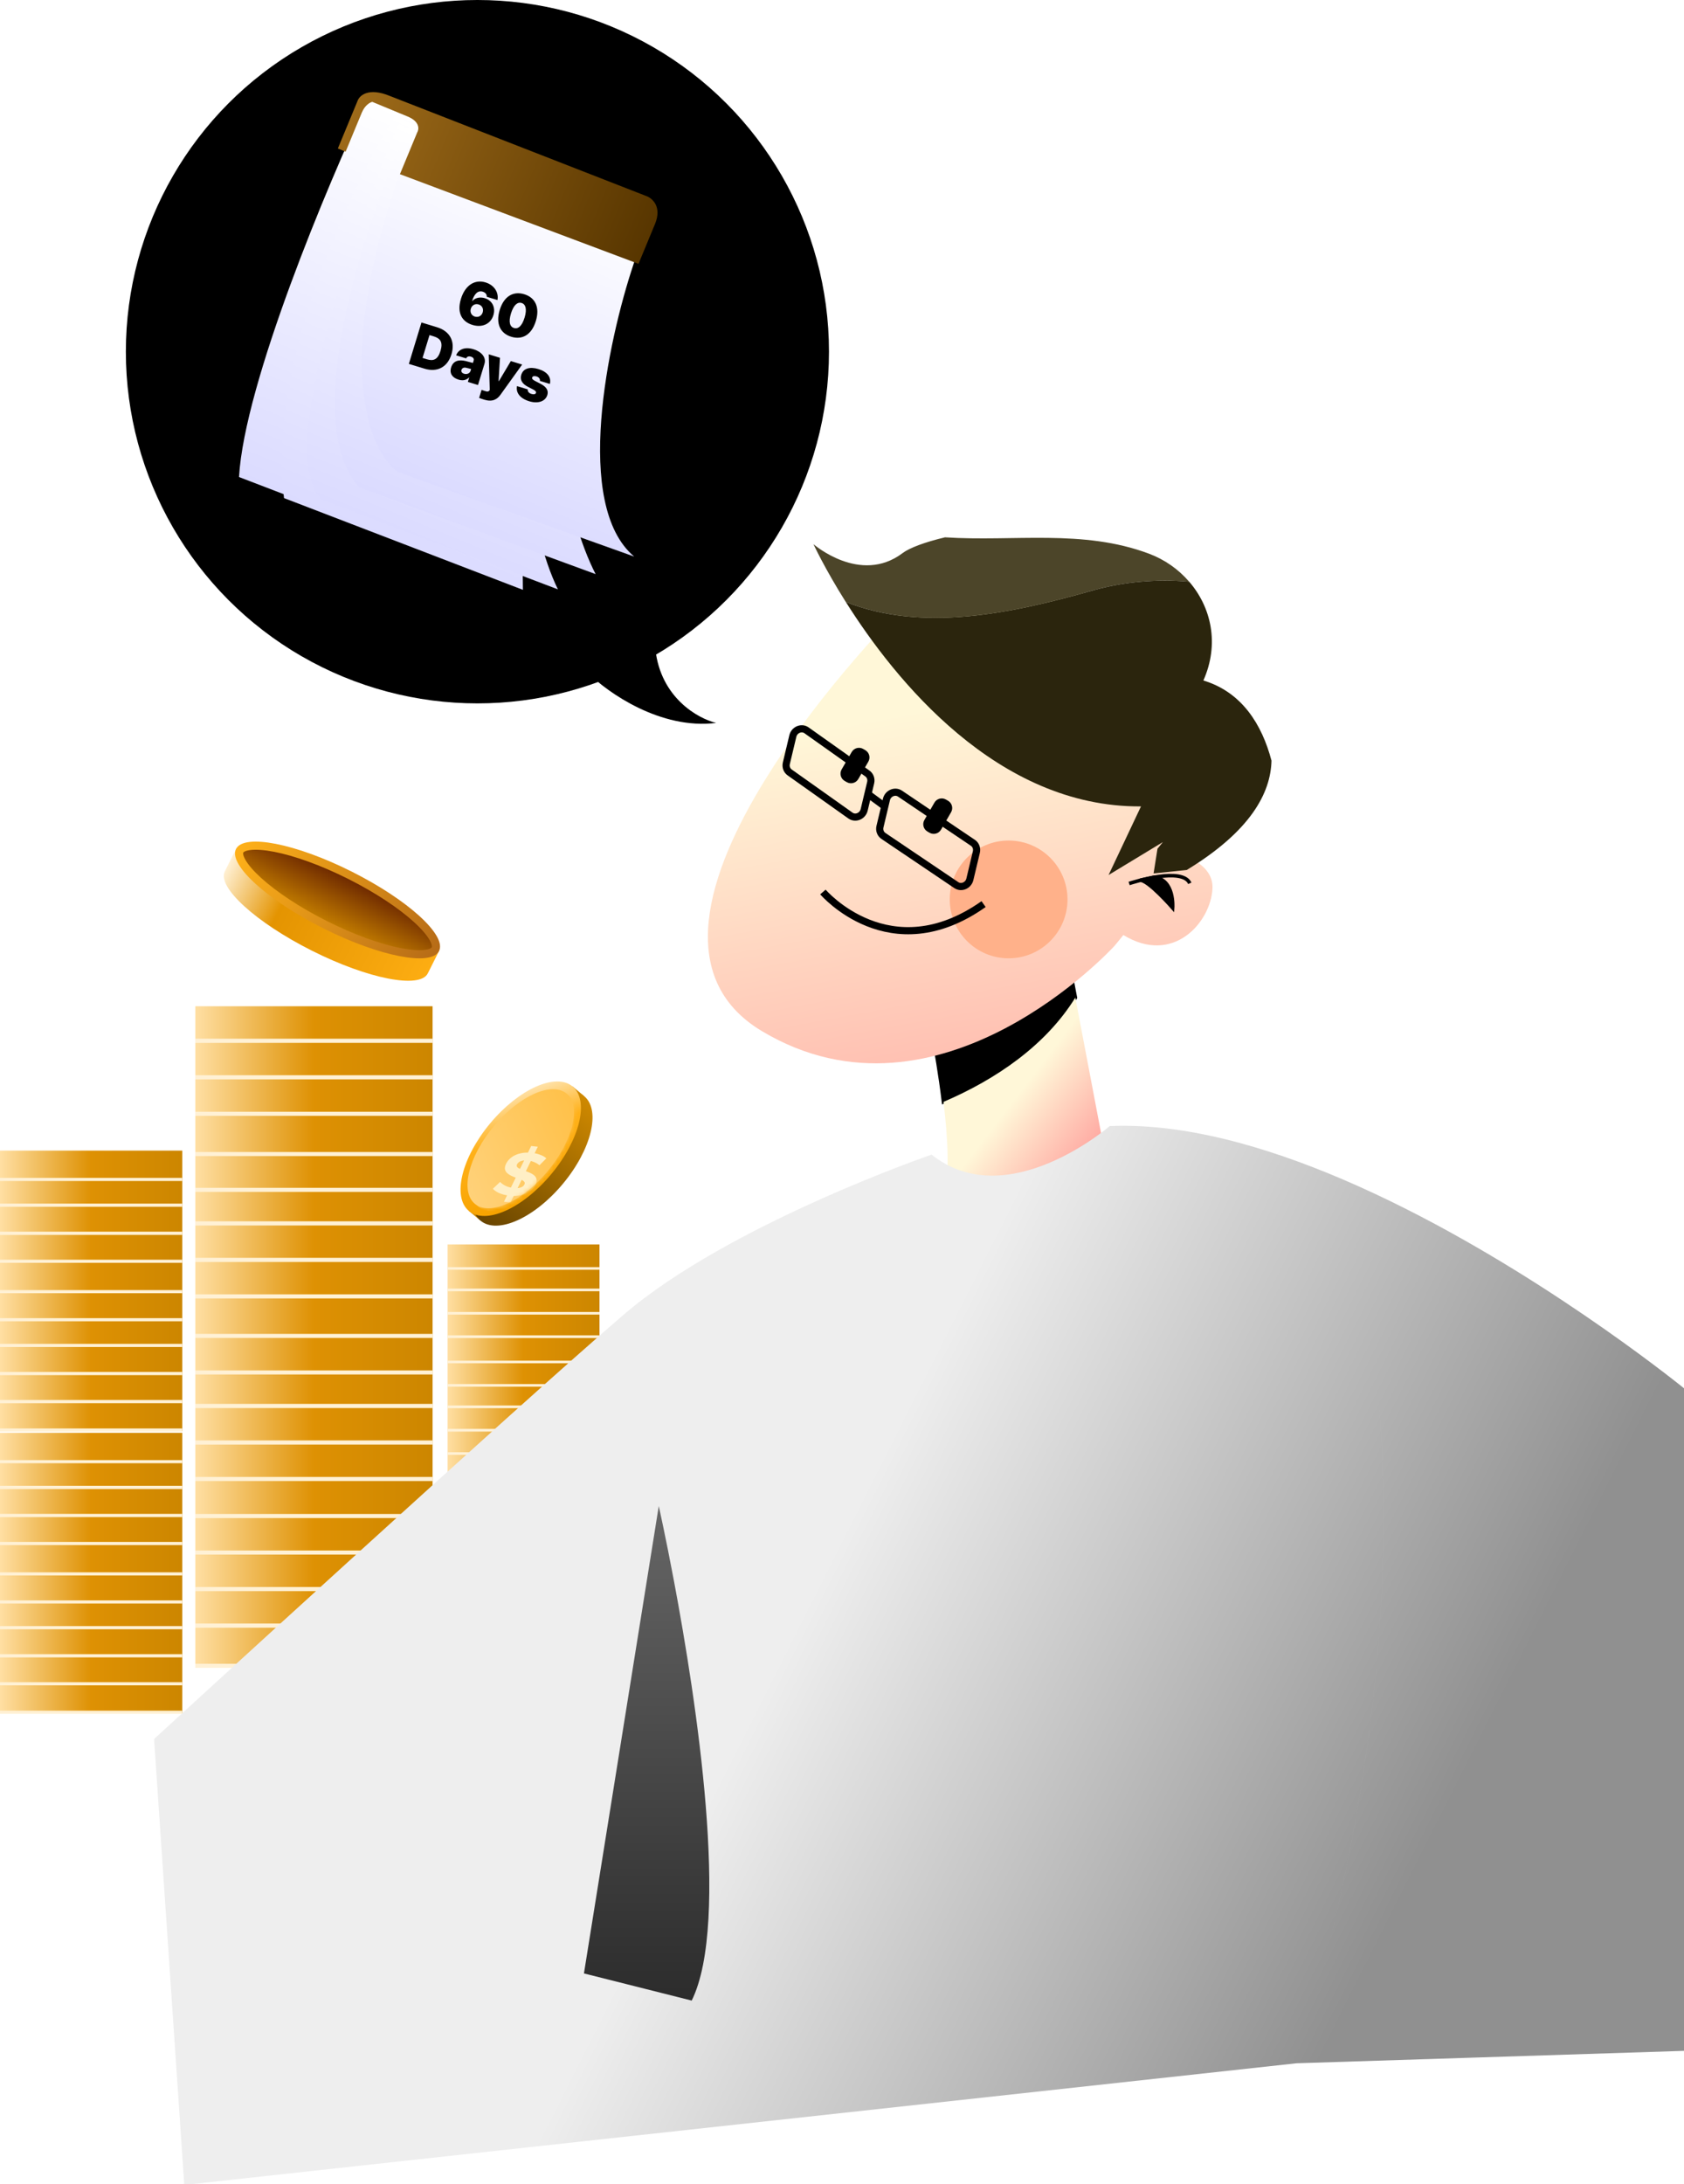 <svg width="388" height="503" viewBox="0 0 388 503" fill="none" xmlns="http://www.w3.org/2000/svg">
<g clip-path="url(#clip0_7341_8245)">
<path d="M217.393 253.776C215.925 241.619 213.261 229.761 213.261 229.761L244.25 211.289L247.763 229.761C240.925 240.812 229.441 248.616 217.393 253.776Z" fill="black" stroke="black" stroke-width="0.825" stroke-miterlimit="10"/>
<path d="M217.389 253.775C229.437 248.614 240.921 240.811 247.759 229.76L255.688 271.489C255.688 271.489 213.953 287.485 217.431 275.662C218.857 270.814 218.412 262.225 217.389 253.775Z" fill="url(#paint0_linear_7341_8245)"/>
<path d="M264.729 127.516C249.467 121.792 233.622 124.79 217.728 123.747C235.187 119.588 268.582 118.336 279.037 134.645C277.361 134.346 275.67 134.123 273.987 133.97C271.532 131.126 268.353 128.872 264.729 127.509V127.516Z" fill="white"/>
<path fill-rule="evenodd" clip-rule="evenodd" d="M175.6 237.513C134.623 213.074 207.542 140.27 207.542 140.27H207.549C207.549 140.27 220.535 121.471 262.723 142.037C287.769 154.25 280.965 178.701 271.301 196.554C275.063 197.701 279.61 200.055 279.355 204.712C278.932 212.397 270.335 222.383 258.828 215.35C257.53 216.986 256.734 217.9 256.734 217.9C256.734 217.9 216.577 261.952 175.6 237.513Z" fill="url(#paint1_linear_7341_8245)"/>
<path d="M207.92 127.411C209.575 126.166 213.095 124.859 217.735 123.753C233.629 124.789 249.474 121.799 264.736 127.522C268.367 128.886 271.546 131.132 273.994 133.983C266.426 133.295 258.858 134.06 252.215 135.868C232.815 141.411 212.532 145.619 194.877 138.65C189.987 130.896 187.428 125.332 187.428 125.332C187.428 125.332 198.181 134.714 207.92 127.418V127.411Z" fill="#4C4529"/>
<path d="M260.156 203.482C260.156 203.482 263.53 202.362 266.987 201.882C270.096 201.451 273.282 201.542 274.138 203.44" stroke="black" stroke-width="0.825" stroke-miterlimit="10"/>
<path d="M277.258 156.727C281.008 148.291 279.067 139.854 273.996 133.978C275.679 134.131 277.37 134.353 279.046 134.652C282.141 139.479 283.227 145.836 281.3 154.112C281.3 154.112 293.236 162.889 292.944 175.185C290.76 166.867 286.134 159.391 277.251 156.727H277.258Z" fill="white"/>
<path d="M194.884 138.647C212.532 145.615 232.815 141.408 252.222 135.865C258.865 134.049 266.433 133.291 274.001 133.98C279.072 139.864 281.013 148.293 277.263 156.729C286.139 159.393 290.765 166.869 292.956 175.187C292.782 182.671 288.087 191.455 273.424 200.371L265.793 201.157L266.69 195.468L267.929 193.944L255.422 201.525L262.886 185.724C229.754 185.967 206.146 156.507 194.884 138.647Z" fill="#2B250D"/>
<path d="M265.854 202.059C270.681 202.476 270.181 209.09 270.181 209.09C270.181 209.09 264.449 202.532 262.675 202.754L265.847 202.059H265.854Z" fill="black" stroke="black" stroke-width="0.825" stroke-miterlimit="10"/>
<path d="M217.947 184.143L218.423 184.417C219.351 184.953 219.669 186.14 219.133 187.068L216.817 191.079C216.281 192.008 215.094 192.326 214.166 191.79L213.69 191.515C212.762 190.979 212.444 189.792 212.98 188.864L215.296 184.853C215.832 183.925 217.019 183.607 217.947 184.143Z" fill="black"/>
<path d="M198.882 172.491L199.358 172.766C200.287 173.302 200.605 174.489 200.069 175.417L197.752 179.428C197.216 180.356 196.03 180.674 195.101 180.138L194.625 179.864C193.697 179.328 193.379 178.141 193.915 177.213L196.231 173.202C196.767 172.274 197.954 171.956 198.882 172.491Z" fill="black"/>
<path d="M232.392 220.711C224.901 220.711 218.828 214.639 218.828 207.149C218.828 199.659 224.901 193.587 232.392 193.587C239.883 193.587 245.956 199.659 245.956 207.149C245.956 214.639 239.883 220.711 232.392 220.711Z" fill="#FFB18A"/>
<path d="M189.602 205.438C189.602 205.438 205.023 223.485 226.621 208.226" stroke="black" stroke-width="1.651" stroke-miterlimit="10"/>
<rect x="45" y="341.09" width="54.668" height="8.411" fill="url(#paint2_linear_7341_8245)"/>
<rect x="45" y="299.037" width="54.668" height="8.411" fill="url(#paint3_linear_7341_8245)"/>
<rect x="45" y="332.68" width="54.668" height="8.411" fill="url(#paint4_linear_7341_8245)"/>
<rect x="45" y="290.627" width="54.668" height="8.411" fill="url(#paint5_linear_7341_8245)"/>
<rect x="45" y="324.269" width="54.668" height="8.411" fill="url(#paint6_linear_7341_8245)"/>
<rect x="45" y="282.216" width="54.668" height="8.411" fill="url(#paint7_linear_7341_8245)"/>
<rect x="45" y="315.858" width="54.668" height="8.411" fill="url(#paint8_linear_7341_8245)"/>
<rect x="45" y="273.807" width="54.668" height="8.411" fill="url(#paint9_linear_7341_8245)"/>
<rect x="45" y="307.447" width="54.668" height="8.411" fill="url(#paint10_linear_7341_8245)"/>
<rect x="45" y="265.396" width="54.668" height="8.411" fill="url(#paint11_linear_7341_8245)"/>
<line x1="45" y1="340.622" x2="99.668" y2="340.622" stroke="#FFF1D5" stroke-width="0.935"/>
<line x1="45" y1="349.157" x2="99.668" y2="349.157" stroke="#FFF1D5" stroke-width="0.935"/>
<line x1="45" y1="298.569" x2="99.668" y2="298.569" stroke="#FFF1D5" stroke-width="0.935"/>
<line x1="45" y1="332.212" x2="99.668" y2="332.212" stroke="#FFF1D5" stroke-width="0.935"/>
<line x1="45" y1="290.159" x2="99.668" y2="290.159" stroke="#FFF1D5" stroke-width="0.935"/>
<line x1="45" y1="323.801" x2="99.668" y2="323.801" stroke="#FFF1D5" stroke-width="0.935"/>
<line x1="45" y1="281.748" x2="99.668" y2="281.748" stroke="#FFF1D5" stroke-width="0.935"/>
<line x1="45" y1="316.092" x2="99.668" y2="316.092" stroke="#FFF1D5" stroke-width="0.935"/>
<line x1="45" y1="274.039" x2="99.668" y2="274.039" stroke="#FFF1D5" stroke-width="0.935"/>
<line x1="45" y1="307.681" x2="99.668" y2="307.681" stroke="#FFF1D5" stroke-width="0.935"/>
<rect y="388.153" width="42" height="6.462" fill="url(#paint12_linear_7341_8245)"/>
<rect y="355.846" width="42" height="6.462" fill="url(#paint13_linear_7341_8245)"/>
<rect y="381.692" width="42" height="6.462" fill="url(#paint14_linear_7341_8245)"/>
<rect y="349.385" width="42" height="6.462" fill="url(#paint15_linear_7341_8245)"/>
<rect y="375.23" width="42" height="6.462" fill="url(#paint16_linear_7341_8245)"/>
<rect y="342.923" width="42" height="6.462" fill="url(#paint17_linear_7341_8245)"/>
<rect y="368.77" width="42" height="6.462" fill="url(#paint18_linear_7341_8245)"/>
<rect y="336.462" width="42" height="6.462" fill="url(#paint19_linear_7341_8245)"/>
<rect y="362.308" width="42" height="6.462" fill="url(#paint20_linear_7341_8245)"/>
<rect y="330" width="42" height="6.462" fill="url(#paint21_linear_7341_8245)"/>
<line x1="3.14068e-08" y1="387.794" x2="42" y2="387.794" stroke="#FFF1D5" stroke-width="0.719"/>
<line x1="3.14068e-08" y1="394.352" x2="42" y2="394.352" stroke="#FFF1D5" stroke-width="0.719"/>
<line x1="3.14068e-08" y1="355.486" x2="42" y2="355.486" stroke="#FFF1D5" stroke-width="0.719"/>
<line x1="3.14068e-08" y1="381.333" x2="42" y2="381.333" stroke="#FFF1D5" stroke-width="0.719"/>
<line x1="3.14068e-08" y1="349.026" x2="42" y2="349.026" stroke="#FFF1D5" stroke-width="0.719"/>
<line x1="3.14068e-08" y1="374.871" x2="42" y2="374.871" stroke="#FFF1D5" stroke-width="0.719"/>
<line x1="3.14068e-08" y1="342.564" x2="42" y2="342.564" stroke="#FFF1D5" stroke-width="0.719"/>
<line x1="3.14068e-08" y1="368.948" x2="42" y2="368.948" stroke="#FFF1D5" stroke-width="0.719"/>
<line x1="3.14068e-08" y1="336.641" x2="42" y2="336.641" stroke="#FFF1D5" stroke-width="0.719"/>
<line x1="3.14068e-08" y1="362.486" x2="42" y2="362.486" stroke="#FFF1D5" stroke-width="0.719"/>
<rect y="323.153" width="42" height="6.462" fill="url(#paint22_linear_7341_8245)"/>
<rect y="290.846" width="42" height="6.462" fill="url(#paint23_linear_7341_8245)"/>
<rect y="316.692" width="42" height="6.462" fill="url(#paint24_linear_7341_8245)"/>
<rect y="284.385" width="42" height="6.462" fill="url(#paint25_linear_7341_8245)"/>
<rect y="310.23" width="42" height="6.462" fill="url(#paint26_linear_7341_8245)"/>
<rect y="277.923" width="42" height="6.462" fill="url(#paint27_linear_7341_8245)"/>
<rect y="303.77" width="42" height="6.462" fill="url(#paint28_linear_7341_8245)"/>
<rect y="271.462" width="42" height="6.462" fill="url(#paint29_linear_7341_8245)"/>
<rect y="297.308" width="42" height="6.462" fill="url(#paint30_linear_7341_8245)"/>
<rect y="265" width="42" height="6.462" fill="url(#paint31_linear_7341_8245)"/>
<line x1="3.14068e-08" y1="322.794" x2="42" y2="322.794" stroke="#FFF1D5" stroke-width="0.719"/>
<line x1="3.14068e-08" y1="329.352" x2="42" y2="329.352" stroke="#FFF1D5" stroke-width="0.719"/>
<line x1="3.14068e-08" y1="290.486" x2="42" y2="290.486" stroke="#FFF1D5" stroke-width="0.719"/>
<line x1="3.14068e-08" y1="316.333" x2="42" y2="316.333" stroke="#FFF1D5" stroke-width="0.719"/>
<line x1="3.14068e-08" y1="284.026" x2="42" y2="284.026" stroke="#FFF1D5" stroke-width="0.719"/>
<line x1="3.14068e-08" y1="309.871" x2="42" y2="309.871" stroke="#FFF1D5" stroke-width="0.719"/>
<line x1="3.14068e-08" y1="277.564" x2="42" y2="277.564" stroke="#FFF1D5" stroke-width="0.719"/>
<line x1="3.14068e-08" y1="303.948" x2="42" y2="303.948" stroke="#FFF1D5" stroke-width="0.719"/>
<line x1="3.14068e-08" y1="271.641" x2="42" y2="271.641" stroke="#FFF1D5" stroke-width="0.719"/>
<line x1="3.14068e-08" y1="297.486" x2="42" y2="297.486" stroke="#FFF1D5" stroke-width="0.719"/>
<rect x="103.122" y="335.068" width="35" height="5.385" fill="url(#paint32_linear_7341_8245)"/>
<rect x="103.122" y="308.146" width="35" height="5.385" fill="url(#paint33_linear_7341_8245)"/>
<rect x="103.122" y="329.685" width="35" height="5.385" fill="url(#paint34_linear_7341_8245)"/>
<rect x="103.122" y="302.761" width="35" height="5.385" fill="url(#paint35_linear_7341_8245)"/>
<rect x="103.122" y="324.3" width="35" height="5.385" fill="url(#paint36_linear_7341_8245)"/>
<rect x="103.122" y="297.377" width="35" height="5.385" fill="url(#paint37_linear_7341_8245)"/>
<rect x="103.122" y="318.915" width="35" height="5.385" fill="url(#paint38_linear_7341_8245)"/>
<rect x="103.122" y="291.992" width="35" height="5.385" fill="url(#paint39_linear_7341_8245)"/>
<rect x="103.122" y="313.53" width="35" height="5.385" fill="url(#paint40_linear_7341_8245)"/>
<rect x="103.122" y="286.607" width="35" height="5.385" fill="url(#paint41_linear_7341_8245)"/>
<line x1="103.122" y1="334.769" x2="138.122" y2="334.769" stroke="#FFF1D5" stroke-width="0.599"/>
<line x1="103.122" y1="340.234" x2="138.122" y2="340.234" stroke="#FFF1D5" stroke-width="0.599"/>
<line x1="103.122" y1="307.846" x2="138.122" y2="307.846" stroke="#FFF1D5" stroke-width="0.599"/>
<line x1="103.122" y1="329.385" x2="138.122" y2="329.385" stroke="#FFF1D5" stroke-width="0.599"/>
<line x1="103.122" y1="302.461" x2="138.122" y2="302.461" stroke="#FFF1D5" stroke-width="0.599"/>
<line x1="103.122" y1="324" x2="138.122" y2="324" stroke="#FFF1D5" stroke-width="0.599"/>
<line x1="103.122" y1="297.078" x2="138.122" y2="297.078" stroke="#FFF1D5" stroke-width="0.599"/>
<line x1="103.122" y1="319.065" x2="138.122" y2="319.065" stroke="#FFF1D5" stroke-width="0.599"/>
<line x1="103.122" y1="292.141" x2="138.122" y2="292.141" stroke="#FFF1D5" stroke-width="0.599"/>
<line x1="103.122" y1="313.68" x2="138.122" y2="313.68" stroke="#FFF1D5" stroke-width="0.599"/>
<rect x="45" y="256.984" width="54.668" height="8.411" fill="url(#paint42_linear_7341_8245)"/>
<rect x="45" y="248.573" width="54.668" height="8.411" fill="url(#paint43_linear_7341_8245)"/>
<rect x="45" y="240.164" width="54.668" height="8.411" fill="url(#paint44_linear_7341_8245)"/>
<rect x="45" y="231.753" width="54.668" height="8.411" fill="url(#paint45_linear_7341_8245)"/>
<line x1="45" y1="256.517" x2="99.668" y2="256.517" stroke="#FFF1D5" stroke-width="0.935"/>
<line x1="45" y1="265.787" x2="99.668" y2="265.787" stroke="#FFF1D5" stroke-width="0.935"/>
<line x1="45" y1="248.106" x2="99.668" y2="248.106" stroke="#FFF1D5" stroke-width="0.935"/>
<line x1="45" y1="239.696" x2="99.668" y2="239.696" stroke="#FFF1D5" stroke-width="0.935"/>
<rect x="45" y="374.855" width="54.668" height="8.411" fill="url(#paint46_linear_7341_8245)"/>
<rect x="45" y="366.444" width="54.668" height="8.411" fill="url(#paint47_linear_7341_8245)"/>
<rect x="45" y="358.035" width="54.668" height="8.411" fill="url(#paint48_linear_7341_8245)"/>
<rect x="45" y="349.624" width="54.668" height="8.411" fill="url(#paint49_linear_7341_8245)"/>
<line x1="45" y1="374.388" x2="99.668" y2="374.388" stroke="#FFF1D5" stroke-width="0.935"/>
<line x1="45" y1="383.658" x2="99.668" y2="383.658" stroke="#FFF1D5" stroke-width="0.935"/>
<line x1="45" y1="365.977" x2="99.668" y2="365.977" stroke="#FFF1D5" stroke-width="0.935"/>
<line x1="45" y1="357.568" x2="99.668" y2="357.568" stroke="#FFF1D5" stroke-width="0.935"/>
<rect x="148.103" y="345.67" width="24.897" height="3.83" fill="url(#paint50_linear_7341_8245)"/>
<rect x="148.103" y="341.84" width="24.897" height="3.83" fill="url(#paint51_linear_7341_8245)"/>
<rect x="148.103" y="338.009" width="24.897" height="3.83" fill="url(#paint52_linear_7341_8245)"/>
<rect x="148.103" y="334.179" width="24.897" height="3.83" fill="url(#paint53_linear_7341_8245)"/>
<rect x="148.103" y="330.349" width="24.897" height="3.83" fill="url(#paint54_linear_7341_8245)"/>
<line x1="148.103" y1="345.457" x2="173" y2="345.457" stroke="#FFF1D5" stroke-width="0.426"/>
<line x1="148.103" y1="341.627" x2="173" y2="341.627" stroke="#FFF1D5" stroke-width="0.426"/>
<line x1="148.103" y1="337.796" x2="173" y2="337.796" stroke="#FFF1D5" stroke-width="0.426"/>
<line x1="148.103" y1="334.284" x2="173" y2="334.284" stroke="#FFF1D5" stroke-width="0.426"/>
<line x1="148.103" y1="330.454" x2="173" y2="330.454" stroke="#FFF1D5" stroke-width="0.426"/>
<rect x="148.103" y="326.975" width="24.897" height="3.83" fill="url(#paint55_linear_7341_8245)"/>
<rect x="148.103" y="323.145" width="24.897" height="3.83" fill="url(#paint56_linear_7341_8245)"/>
<rect x="148.103" y="319.313" width="24.897" height="3.83" fill="url(#paint57_linear_7341_8245)"/>
<rect x="148.103" y="315.483" width="24.897" height="3.83" fill="url(#paint58_linear_7341_8245)"/>
<rect x="148.103" y="311.653" width="24.897" height="3.83" fill="url(#paint59_linear_7341_8245)"/>
<path d="M148.103 326.814L173 326.814M148.103 330.576L173 330.576" stroke="#FFF1D5" stroke-width="0.426"/>
<line x1="148.103" y1="322.932" x2="173" y2="322.932" stroke="#FFF1D5" stroke-width="0.426"/>
<line x1="148.103" y1="319.101" x2="173" y2="319.101" stroke="#FFF1D5" stroke-width="0.426"/>
<line x1="148.103" y1="315.59" x2="173" y2="315.59" stroke="#FFF1D5" stroke-width="0.426"/>
<line x1="148.103" y1="311.759" x2="173" y2="311.759" stroke="#FFF1D5" stroke-width="0.426"/>
<path fill-rule="evenodd" clip-rule="evenodd" d="M98.633 224.03C98.612 224.083 98.589 224.135 98.563 224.186C96.752 227.792 84.812 225.458 71.895 218.971C58.977 212.485 49.974 204.303 51.785 200.696C51.81 200.645 51.838 200.595 51.867 200.547L51.863 200.545L54.456 195.381L64.253 200.3C68.468 201.459 73.385 203.365 78.454 205.91C83.522 208.455 87.987 211.261 91.434 213.949L101.234 218.871L98.641 224.034L98.633 224.03Z" fill="url(#paint60_linear_7341_8245)"/>
<path d="M100.321 218.601C100.556 218.132 100.529 217.317 99.784 216.022C99.061 214.765 97.781 213.277 95.996 211.655C92.436 208.419 87.032 204.797 80.627 201.581C74.222 198.364 68.089 196.194 63.368 195.271C61.001 194.808 59.042 194.67 57.603 194.84C56.119 195.016 55.449 195.482 55.214 195.95C54.979 196.419 55.005 197.235 55.75 198.53C56.473 199.786 57.754 201.274 59.539 202.897C63.099 206.132 68.502 209.754 74.907 212.971C81.312 216.187 87.445 218.358 92.166 219.281C94.534 219.743 96.492 219.882 97.932 219.711C99.415 219.535 100.085 219.069 100.321 218.601Z" fill="url(#paint61_linear_7341_8245)" stroke="url(#paint62_linear_7341_8245)" stroke-width="1.87"/>
<rect x="107.997" y="278.87" width="37.323" height="3.482" transform="rotate(-50.188 107.997 278.87)" fill="#CF8900"/>
<ellipse cx="122.654" cy="266.793" rx="18.662" ry="9.152" transform="rotate(-50.188 122.654 266.793)" fill="url(#paint63_linear_7341_8245)"/>
<ellipse cx="119.979" cy="264.564" rx="18.662" ry="9.152" transform="rotate(-50.188 119.979 264.564)" fill="url(#paint64_linear_7341_8245)"/>
<ellipse cx="119.979" cy="264.564" rx="16.519" ry="8.081" transform="rotate(-50.188 119.979 264.564)" fill="url(#paint65_linear_7341_8245)"/>
<mask id="mask0_7341_8245" style="mask-type:alpha" maskUnits="userSpaceOnUse" x="107" y="250" width="26" height="29">
<ellipse cx="119.98" cy="264.563" rx="16.519" ry="8.081" transform="rotate(-50.188 119.98 264.563)" fill="url(#paint66_linear_7341_8245)"/>
</mask>
<g mask="url(#mask0_7341_8245)">
<ellipse cx="120.804" cy="265.249" rx="16.519" ry="8.081" transform="rotate(-50.188 120.804 265.249)" fill="url(#paint67_linear_7341_8245)"/>
<g filter="url(#filter0_d_7341_8245)">
<path d="M116.105 270.011L122.388 257.148L123.914 257.32L117.631 270.182L116.105 270.011ZM117.376 268.595C116.522 268.499 115.751 268.306 115.066 268.017C114.385 267.719 113.886 267.379 113.568 266.997L115.223 265.422C115.538 265.766 115.959 266.068 116.486 266.329C117.028 266.583 117.619 266.745 118.26 266.818C118.749 266.872 119.16 266.875 119.496 266.827C119.845 266.77 120.129 266.672 120.348 266.533C120.566 266.394 120.724 266.224 120.822 266.023C120.947 265.768 120.933 265.554 120.78 265.383C120.632 265.203 120.397 265.047 120.076 264.914C119.758 264.773 119.396 264.636 118.988 264.503C118.595 264.363 118.206 264.203 117.821 264.025C117.446 263.848 117.124 263.639 116.856 263.397C116.588 263.155 116.417 262.857 116.343 262.502C116.28 262.149 116.373 261.716 116.622 261.206C116.89 260.658 117.295 260.179 117.839 259.769C118.398 259.351 119.072 259.046 119.863 258.856C120.668 258.658 121.574 258.615 122.581 258.729C123.253 258.804 123.879 258.952 124.459 259.171C125.043 259.381 125.515 259.655 125.876 259.994L124.291 261.592C123.917 261.28 123.509 261.037 123.069 260.862C122.633 260.679 122.176 260.56 121.697 260.506C121.219 260.452 120.803 260.458 120.449 260.524C120.094 260.59 119.811 260.698 119.599 260.847C119.391 260.988 119.235 261.163 119.133 261.372C119.012 261.619 119.026 261.832 119.174 262.012C119.327 262.183 119.564 262.335 119.886 262.468C120.208 262.6 120.565 262.736 120.958 262.877C121.361 263.018 121.752 263.173 122.132 263.341C122.522 263.51 122.851 263.715 123.119 263.957C123.387 264.199 123.553 264.497 123.616 264.85C123.69 265.205 123.604 265.633 123.359 266.135C123.096 266.673 122.688 267.147 122.134 267.556C121.58 267.966 120.9 268.269 120.095 268.467C119.3 268.667 118.394 268.709 117.376 268.595Z" fill="#FFEFC5"/>
</g>
</g>
<path d="M203.532 192.519L220.338 203.855C221.499 204.634 223.12 203.939 223.461 202.52L224.957 196.24C225.151 195.412 224.838 194.571 224.171 194.118L207.365 182.782C206.203 182.003 204.583 182.699 204.242 184.117L202.746 190.398C202.551 191.225 202.864 192.067 203.532 192.519Z" stroke="black" stroke-width="1.651" stroke-miterlimit="10"/>
<path d="M181.963 177.915L195.986 187.861C197.148 188.64 198.769 187.944 199.109 186.525L200.605 180.245C200.8 179.418 200.487 178.576 199.819 178.124L185.796 168.179C184.634 167.4 183.013 168.095 182.673 169.514L181.177 175.794C180.982 176.622 181.295 177.463 181.963 177.915Z" stroke="black" stroke-width="1.651" stroke-miterlimit="10"/>
<path d="M203.571 185.523L199.697 182.664" stroke="black" stroke-width="1.651" stroke-miterlimit="10"/>
<path fill-rule="evenodd" clip-rule="evenodd" d="M143.697 302.784C119.351 323.649 35.5 400.514 35.5 400.514L42.456 503.216L298.696 475.202C298.696 475.201 298.696 475.201 298.696 475.2L338.059 473.941L405.24 471.785L411.5 379.981L388.545 320.177C388.545 320.177 359.393 296.308 324.008 278.462C319.271 276.069 314.416 273.788 309.505 271.681C325.574 336.691 319.427 403.819 300.777 468.197C319.421 403.82 325.574 336.692 309.505 271.682C291.42 263.934 272.562 258.621 255.687 259.351C255.687 259.351 232.037 279.833 214.647 265.923C214.647 265.923 168.043 281.92 143.697 302.784Z" fill="url(#paint68_linear_7341_8245)"/>
<path d="M159.37 460.756C168.321 442.72 160.411 391.439 155.308 364.257C153.335 353.757 151.784 346.86 151.784 346.86L134.543 454.505L159.37 460.756Z" fill="url(#paint69_linear_7341_8245)"/>
<circle cx="110" cy="81" r="81" fill="black"/>
<path d="M109.35 130.692L55.066 109.865C56.347 88.099 75.426 42.644 84.806 22.638L129.057 40.952L109.35 130.692Z" fill="url(#paint70_linear_7341_8245)"/>
<g filter="url(#filter1_d_7341_8245)">
<path d="M120.483 132.883L65.439 111.748C61.672 80.663 80.942 40.039 91.048 23.613L133.348 46.997C121.957 61.277 120.025 110.204 120.483 132.883Z" fill="url(#paint71_linear_7341_8245)"/>
</g>
<g filter="url(#filter2_d_7341_8245)">
<path d="M74.081 112.108C63.403 101.678 81.487 50.057 91.864 25.551L135.142 47.219C114.467 84.494 122.134 119.786 128.551 132.773L74.081 112.108Z" fill="url(#paint72_linear_7341_8245)"/>
</g>
<g filter="url(#filter3_d_7341_8245)">
<path d="M82.743 109.275C68.708 93.76 84.408 47.59 94.012 26.444L111.873 33.836L138.82 51.288C121.953 83.505 130.734 116.693 137.233 129.26L82.743 109.275Z" fill="url(#paint73_linear_7341_8245)"/>
</g>
<g filter="url(#filter4_d_7341_8245)">
<path d="M146.125 125.223C131.99 113.35 140.086 75.512 145.902 58.077L149.261 47.704L95.847 25.598L90.226 42.564C77.08 83.802 85.817 101.911 91.829 105.811L146.125 125.223Z" fill="url(#paint74_linear_7341_8245)"/>
</g>
<path d="M148.924 45.157L89.83 22.102C84.904 20.064 82.814 22.002 82.385 23.227L77.844 34.198L79.632 34.938L83.347 25.961C84.074 24.206 85.27 23.564 85.778 23.462L93.922 26.833C96.782 28.017 96.572 29.799 96.109 30.542L92.146 40.117L147.118 60.765L150.916 51.589C152.567 47.599 150.276 45.639 148.924 45.157Z" fill="url(#paint75_linear_7341_8245)"/>
<path d="M108.851 74.833C106.651 74.162 105.139 72.275 106.214 68.802C107.171 65.711 109.378 64.282 111.867 65.042C113.948 65.677 114.952 67.437 114.615 69.105L112.152 68.354C112.189 67.76 111.796 67.352 111.216 67.175C110.097 66.834 109.266 67.718 108.779 69.311L108.832 69.327C109.479 68.575 110.615 68.345 111.708 68.679C113.433 69.205 114.215 70.841 113.681 72.592C113.058 74.634 111.09 75.516 108.851 74.833ZM109.42 72.919C110.211 73.16 110.971 72.744 111.216 71.941C111.465 71.124 111.08 70.359 110.276 70.114C109.486 69.873 108.726 70.288 108.477 71.105C108.231 71.908 108.63 72.678 109.42 72.919ZM117.804 77.565C115.235 76.781 114.184 74.517 115.137 71.395C116.093 68.261 118.226 66.982 120.794 67.766C123.362 68.549 124.413 70.814 123.461 73.935C122.504 77.07 120.372 78.349 117.804 77.565ZM118.419 75.55C119.345 75.818 120.247 75.172 120.866 73.144C121.469 71.168 121.101 70.062 120.179 69.781C119.257 69.499 118.348 70.215 117.732 72.187C117.113 74.215 117.501 75.255 118.419 75.55ZM97.823 84.915L94.201 83.81L97.111 74.275L100.706 75.372C103.643 76.268 104.928 78.618 104.019 81.594C103.111 84.571 100.734 85.804 97.823 84.915ZM97.354 82.44L98.382 82.754C99.857 83.204 100.875 82.838 101.49 80.823C102.105 78.808 101.465 77.935 99.924 77.465L98.962 77.172L97.354 82.44ZM103.941 84.623C104.423 83.042 105.78 82.794 107.271 83.148L108.963 83.593L109.14 83.013C109.261 82.618 109 82.294 108.513 82.145C107.999 81.988 107.601 82.112 107.399 82.539L105.094 81.836C105.584 80.56 106.971 79.789 109.079 80.432C111.067 81.038 112.047 82.403 111.625 83.786L110.134 88.672L107.803 87.961L108.109 86.96L108.056 86.944C107.397 87.592 106.582 87.718 105.633 87.428C104.263 87.01 103.507 86.045 103.941 84.623ZM106.33 85.193C106.201 85.615 106.462 85.939 106.923 86.08C107.542 86.269 108.242 86.05 108.434 85.375L108.55 84.993C108.298 84.923 107.632 84.748 107.292 84.681C106.828 84.597 106.446 84.811 106.33 85.193ZM111.603 92.058C111.129 91.913 110.711 91.771 110.39 91.644L110.957 89.787C111.291 89.918 111.607 90.014 111.884 90.099C112.24 90.207 112.502 90.244 112.751 89.946L112.844 89.83L112.603 81.608L115.198 82.4L114.873 87.757L114.952 87.781L117.7 83.163L120.308 83.959L115.303 90.926C114.546 91.991 113.447 92.62 111.603 92.058ZM124.396 87.726C124.48 87.262 124.143 86.857 123.616 86.696C123.142 86.552 122.704 86.619 122.62 86.939C122.539 87.159 122.65 87.409 123.184 87.687L124.526 88.385C125.908 89.094 126.417 89.926 126.108 90.984C125.633 92.495 123.904 93.018 121.942 92.419C119.782 91.76 118.824 90.417 119.121 88.924L121.597 89.68C121.535 90.165 121.863 90.553 122.469 90.737C122.97 90.89 123.382 90.814 123.491 90.502C123.566 90.208 123.364 89.974 122.817 89.692L121.634 89.086C120.266 88.381 119.762 87.435 120.1 86.329C120.55 84.854 122.059 84.392 124.074 85.007C126.102 85.626 127.08 86.904 126.688 88.425L124.396 87.726Z" fill="black"/>
<path d="M151 149.5C152.2 160.7 160.833 165.5 165 166.5C152.2 168.1 140 159.5 135.5 155L151 149.5Z" fill="black"/>
</g>
<defs>
<filter id="filter0_d_7341_8245" x="107.8" y="257.147" width="23.844" height="25.589" filterUnits="userSpaceOnUse" color-interpolation-filters="sRGB">
<feFlood flood-opacity="0" result="BackgroundImageFix"/>
<feColorMatrix in="SourceAlpha" type="matrix" values="0 0 0 0 0 0 0 0 0 0 0 0 0 0 0 0 0 0 127 0" result="hardAlpha"/>
<feOffset dy="6.786"/>
<feGaussianBlur stdDeviation="2.884"/>
<feComposite in2="hardAlpha" operator="out"/>
<feColorMatrix type="matrix" values="0 0 0 0 0.774 0 0 0 0 0.511 0 0 0 0 0 0 0 0 1 0"/>
<feBlend mode="normal" in2="BackgroundImageFix" result="effect1_dropShadow_7341_8245"/>
<feBlend mode="normal" in="SourceGraphic" in2="effect1_dropShadow_7341_8245" result="shape"/>
</filter>
<filter id="filter1_d_7341_8245" x="58.505" y="20.127" width="81.296" height="122.175" filterUnits="userSpaceOnUse" color-interpolation-filters="sRGB">
<feFlood flood-opacity="0" result="BackgroundImageFix"/>
<feColorMatrix in="SourceAlpha" type="matrix" values="0 0 0 0 0 0 0 0 0 0 0 0 0 0 0 0 0 0 127 0" result="hardAlpha"/>
<feOffset dy="2.967"/>
<feGaussianBlur stdDeviation="3.226"/>
<feComposite in2="hardAlpha" operator="out"/>
<feColorMatrix type="matrix" values="0 0 0 0 0 0 0 0 0 0 0 0 0 0 0 0 0 0 0.25 0"/>
<feBlend mode="normal" in2="BackgroundImageFix" result="effect1_dropShadow_7341_8245"/>
<feBlend mode="normal" in="SourceGraphic" in2="effect1_dropShadow_7341_8245" result="shape"/>
</filter>
<filter id="filter2_d_7341_8245" x="64.367" y="22.065" width="77.229" height="120.127" filterUnits="userSpaceOnUse" color-interpolation-filters="sRGB">
<feFlood flood-opacity="0" result="BackgroundImageFix"/>
<feColorMatrix in="SourceAlpha" type="matrix" values="0 0 0 0 0 0 0 0 0 0 0 0 0 0 0 0 0 0 127 0" result="hardAlpha"/>
<feOffset dy="2.967"/>
<feGaussianBlur stdDeviation="3.226"/>
<feComposite in2="hardAlpha" operator="out"/>
<feColorMatrix type="matrix" values="0 0 0 0 0 0 0 0 0 0 0 0 0 0 0 0 0 0 0.25 0"/>
<feBlend mode="normal" in2="BackgroundImageFix" result="effect1_dropShadow_7341_8245"/>
<feBlend mode="normal" in="SourceGraphic" in2="effect1_dropShadow_7341_8245" result="shape"/>
</filter>
<filter id="filter3_d_7341_8245" x="70.707" y="22.957" width="74.566" height="115.722" filterUnits="userSpaceOnUse" color-interpolation-filters="sRGB">
<feFlood flood-opacity="0" result="BackgroundImageFix"/>
<feColorMatrix in="SourceAlpha" type="matrix" values="0 0 0 0 0 0 0 0 0 0 0 0 0 0 0 0 0 0 127 0" result="hardAlpha"/>
<feOffset dy="2.967"/>
<feGaussianBlur stdDeviation="3.226"/>
<feComposite in2="hardAlpha" operator="out"/>
<feColorMatrix type="matrix" values="0 0 0 0 0 0 0 0 0 0 0 0 0 0 0 0 0 0 0.25 0"/>
<feBlend mode="normal" in2="BackgroundImageFix" result="effect1_dropShadow_7341_8245"/>
<feBlend mode="normal" in="SourceGraphic" in2="effect1_dropShadow_7341_8245" result="shape"/>
</filter>
<filter id="filter4_d_7341_8245" x="76.916" y="22.112" width="78.798" height="112.532" filterUnits="userSpaceOnUse" color-interpolation-filters="sRGB">
<feFlood flood-opacity="0" result="BackgroundImageFix"/>
<feColorMatrix in="SourceAlpha" type="matrix" values="0 0 0 0 0 0 0 0 0 0 0 0 0 0 0 0 0 0 127 0" result="hardAlpha"/>
<feOffset dy="2.967"/>
<feGaussianBlur stdDeviation="3.226"/>
<feComposite in2="hardAlpha" operator="out"/>
<feColorMatrix type="matrix" values="0 0 0 0 0 0 0 0 0 0 0 0 0 0 0 0 0 0 0.25 0"/>
<feBlend mode="normal" in2="BackgroundImageFix" result="effect1_dropShadow_7341_8245"/>
<feBlend mode="normal" in="SourceGraphic" in2="effect1_dropShadow_7341_8245" result="shape"/>
</filter>
<linearGradient id="paint0_linear_7341_8245" x1="227.647" y1="261.044" x2="249.737" y2="277.963" gradientUnits="userSpaceOnUse">
<stop stop-color="#FFF7D8"/>
<stop offset="1" stop-color="#FF9292"/>
</linearGradient>
<linearGradient id="paint1_linear_7341_8245" x1="236.5" y1="159" x2="263.217" y2="303.601" gradientUnits="userSpaceOnUse">
<stop stop-color="#FFF7D8"/>
<stop offset="1" stop-color="#FF9292"/>
</linearGradient>
<linearGradient id="paint2_linear_7341_8245" x1="45" y1="345.295" x2="99.668" y2="345.295" gradientUnits="userSpaceOnUse">
<stop stop-color="#FFDFA3"/>
<stop offset="0.5" stop-color="#DE9103"/>
<stop offset="1" stop-color="#CC8600"/>
</linearGradient>
<linearGradient id="paint3_linear_7341_8245" x1="45" y1="303.242" x2="99.668" y2="303.242" gradientUnits="userSpaceOnUse">
<stop stop-color="#FFDFA3"/>
<stop offset="0.5" stop-color="#DE9103"/>
<stop offset="1" stop-color="#CC8600"/>
</linearGradient>
<linearGradient id="paint4_linear_7341_8245" x1="45" y1="336.885" x2="99.668" y2="336.885" gradientUnits="userSpaceOnUse">
<stop stop-color="#FFDFA3"/>
<stop offset="0.5" stop-color="#DE9103"/>
<stop offset="1" stop-color="#CC8600"/>
</linearGradient>
<linearGradient id="paint5_linear_7341_8245" x1="45" y1="294.832" x2="99.668" y2="294.832" gradientUnits="userSpaceOnUse">
<stop stop-color="#FFDFA3"/>
<stop offset="0.5" stop-color="#DE9103"/>
<stop offset="1" stop-color="#CC8600"/>
</linearGradient>
<linearGradient id="paint6_linear_7341_8245" x1="45" y1="328.474" x2="99.668" y2="328.474" gradientUnits="userSpaceOnUse">
<stop stop-color="#FFDFA3"/>
<stop offset="0.5" stop-color="#DE9103"/>
<stop offset="1" stop-color="#CC8600"/>
</linearGradient>
<linearGradient id="paint7_linear_7341_8245" x1="45" y1="286.421" x2="99.668" y2="286.421" gradientUnits="userSpaceOnUse">
<stop stop-color="#FFDFA3"/>
<stop offset="0.5" stop-color="#DE9103"/>
<stop offset="1" stop-color="#CC8600"/>
</linearGradient>
<linearGradient id="paint8_linear_7341_8245" x1="45" y1="320.064" x2="99.668" y2="320.064" gradientUnits="userSpaceOnUse">
<stop stop-color="#FFDFA3"/>
<stop offset="0.5" stop-color="#DE9103"/>
<stop offset="1" stop-color="#CC8600"/>
</linearGradient>
<linearGradient id="paint9_linear_7341_8245" x1="45" y1="278.012" x2="99.668" y2="278.012" gradientUnits="userSpaceOnUse">
<stop stop-color="#FFDFA3"/>
<stop offset="0.5" stop-color="#DE9103"/>
<stop offset="1" stop-color="#CC8600"/>
</linearGradient>
<linearGradient id="paint10_linear_7341_8245" x1="45" y1="311.653" x2="99.668" y2="311.653" gradientUnits="userSpaceOnUse">
<stop stop-color="#FFDFA3"/>
<stop offset="0.5" stop-color="#DE9103"/>
<stop offset="1" stop-color="#CC8600"/>
</linearGradient>
<linearGradient id="paint11_linear_7341_8245" x1="45" y1="269.601" x2="99.668" y2="269.601" gradientUnits="userSpaceOnUse">
<stop stop-color="#FFDFA3"/>
<stop offset="0.5" stop-color="#DE9103"/>
<stop offset="1" stop-color="#CC8600"/>
</linearGradient>
<linearGradient id="paint12_linear_7341_8245" x1="0" y1="391.384" x2="42" y2="391.384" gradientUnits="userSpaceOnUse">
<stop stop-color="#FFDFA3"/>
<stop offset="0.5" stop-color="#DE9103"/>
<stop offset="1" stop-color="#CC8600"/>
</linearGradient>
<linearGradient id="paint13_linear_7341_8245" x1="0" y1="359.076" x2="42" y2="359.076" gradientUnits="userSpaceOnUse">
<stop stop-color="#FFDFA3"/>
<stop offset="0.5" stop-color="#DE9103"/>
<stop offset="1" stop-color="#CC8600"/>
</linearGradient>
<linearGradient id="paint14_linear_7341_8245" x1="0" y1="384.923" x2="42" y2="384.923" gradientUnits="userSpaceOnUse">
<stop stop-color="#FFDFA3"/>
<stop offset="0.5" stop-color="#DE9103"/>
<stop offset="1" stop-color="#CC8600"/>
</linearGradient>
<linearGradient id="paint15_linear_7341_8245" x1="0" y1="352.616" x2="42" y2="352.616" gradientUnits="userSpaceOnUse">
<stop stop-color="#FFDFA3"/>
<stop offset="0.5" stop-color="#DE9103"/>
<stop offset="1" stop-color="#CC8600"/>
</linearGradient>
<linearGradient id="paint16_linear_7341_8245" x1="0" y1="378.461" x2="42" y2="378.461" gradientUnits="userSpaceOnUse">
<stop stop-color="#FFDFA3"/>
<stop offset="0.5" stop-color="#DE9103"/>
<stop offset="1" stop-color="#CC8600"/>
</linearGradient>
<linearGradient id="paint17_linear_7341_8245" x1="0" y1="346.154" x2="42" y2="346.154" gradientUnits="userSpaceOnUse">
<stop stop-color="#FFDFA3"/>
<stop offset="0.5" stop-color="#DE9103"/>
<stop offset="1" stop-color="#CC8600"/>
</linearGradient>
<linearGradient id="paint18_linear_7341_8245" x1="0" y1="372" x2="42" y2="372" gradientUnits="userSpaceOnUse">
<stop stop-color="#FFDFA3"/>
<stop offset="0.5" stop-color="#DE9103"/>
<stop offset="1" stop-color="#CC8600"/>
</linearGradient>
<linearGradient id="paint19_linear_7341_8245" x1="0" y1="339.693" x2="42" y2="339.693" gradientUnits="userSpaceOnUse">
<stop stop-color="#FFDFA3"/>
<stop offset="0.5" stop-color="#DE9103"/>
<stop offset="1" stop-color="#CC8600"/>
</linearGradient>
<linearGradient id="paint20_linear_7341_8245" x1="0" y1="365.538" x2="42" y2="365.538" gradientUnits="userSpaceOnUse">
<stop stop-color="#FFDFA3"/>
<stop offset="0.5" stop-color="#DE9103"/>
<stop offset="1" stop-color="#CC8600"/>
</linearGradient>
<linearGradient id="paint21_linear_7341_8245" x1="0" y1="333.231" x2="42" y2="333.231" gradientUnits="userSpaceOnUse">
<stop stop-color="#FFDFA3"/>
<stop offset="0.5" stop-color="#DE9103"/>
<stop offset="1" stop-color="#CC8600"/>
</linearGradient>
<linearGradient id="paint22_linear_7341_8245" x1="0" y1="326.384" x2="42" y2="326.384" gradientUnits="userSpaceOnUse">
<stop stop-color="#FFDFA3"/>
<stop offset="0.5" stop-color="#DE9103"/>
<stop offset="1" stop-color="#CC8600"/>
</linearGradient>
<linearGradient id="paint23_linear_7341_8245" x1="0" y1="294.076" x2="42" y2="294.076" gradientUnits="userSpaceOnUse">
<stop stop-color="#FFDFA3"/>
<stop offset="0.5" stop-color="#DE9103"/>
<stop offset="1" stop-color="#CC8600"/>
</linearGradient>
<linearGradient id="paint24_linear_7341_8245" x1="0" y1="319.923" x2="42" y2="319.923" gradientUnits="userSpaceOnUse">
<stop stop-color="#FFDFA3"/>
<stop offset="0.5" stop-color="#DE9103"/>
<stop offset="1" stop-color="#CC8600"/>
</linearGradient>
<linearGradient id="paint25_linear_7341_8245" x1="0" y1="287.616" x2="42" y2="287.616" gradientUnits="userSpaceOnUse">
<stop stop-color="#FFDFA3"/>
<stop offset="0.5" stop-color="#DE9103"/>
<stop offset="1" stop-color="#CC8600"/>
</linearGradient>
<linearGradient id="paint26_linear_7341_8245" x1="0" y1="313.461" x2="42" y2="313.461" gradientUnits="userSpaceOnUse">
<stop stop-color="#FFDFA3"/>
<stop offset="0.5" stop-color="#DE9103"/>
<stop offset="1" stop-color="#CC8600"/>
</linearGradient>
<linearGradient id="paint27_linear_7341_8245" x1="0" y1="281.154" x2="42" y2="281.154" gradientUnits="userSpaceOnUse">
<stop stop-color="#FFDFA3"/>
<stop offset="0.5" stop-color="#DE9103"/>
<stop offset="1" stop-color="#CC8600"/>
</linearGradient>
<linearGradient id="paint28_linear_7341_8245" x1="0" y1="307" x2="42" y2="307" gradientUnits="userSpaceOnUse">
<stop stop-color="#FFDFA3"/>
<stop offset="0.5" stop-color="#DE9103"/>
<stop offset="1" stop-color="#CC8600"/>
</linearGradient>
<linearGradient id="paint29_linear_7341_8245" x1="0" y1="274.693" x2="42" y2="274.693" gradientUnits="userSpaceOnUse">
<stop stop-color="#FFDFA3"/>
<stop offset="0.5" stop-color="#DE9103"/>
<stop offset="1" stop-color="#CC8600"/>
</linearGradient>
<linearGradient id="paint30_linear_7341_8245" x1="0" y1="300.538" x2="42" y2="300.538" gradientUnits="userSpaceOnUse">
<stop stop-color="#FFDFA3"/>
<stop offset="0.5" stop-color="#DE9103"/>
<stop offset="1" stop-color="#CC8600"/>
</linearGradient>
<linearGradient id="paint31_linear_7341_8245" x1="0" y1="268.231" x2="42" y2="268.231" gradientUnits="userSpaceOnUse">
<stop stop-color="#FFDFA3"/>
<stop offset="0.5" stop-color="#DE9103"/>
<stop offset="1" stop-color="#CC8600"/>
</linearGradient>
<linearGradient id="paint32_linear_7341_8245" x1="103.122" y1="337.761" x2="138.122" y2="337.761" gradientUnits="userSpaceOnUse">
<stop stop-color="#FFDFA3"/>
<stop offset="0.5" stop-color="#DE9103"/>
<stop offset="1" stop-color="#CC8600"/>
</linearGradient>
<linearGradient id="paint33_linear_7341_8245" x1="103.122" y1="310.838" x2="138.122" y2="310.838" gradientUnits="userSpaceOnUse">
<stop stop-color="#FFDFA3"/>
<stop offset="0.5" stop-color="#DE9103"/>
<stop offset="1" stop-color="#CC8600"/>
</linearGradient>
<linearGradient id="paint34_linear_7341_8245" x1="103.122" y1="332.377" x2="138.122" y2="332.377" gradientUnits="userSpaceOnUse">
<stop stop-color="#FFDFA3"/>
<stop offset="0.5" stop-color="#DE9103"/>
<stop offset="1" stop-color="#CC8600"/>
</linearGradient>
<linearGradient id="paint35_linear_7341_8245" x1="103.122" y1="305.453" x2="138.122" y2="305.453" gradientUnits="userSpaceOnUse">
<stop stop-color="#FFDFA3"/>
<stop offset="0.5" stop-color="#DE9103"/>
<stop offset="1" stop-color="#CC8600"/>
</linearGradient>
<linearGradient id="paint36_linear_7341_8245" x1="103.122" y1="326.992" x2="138.122" y2="326.992" gradientUnits="userSpaceOnUse">
<stop stop-color="#FFDFA3"/>
<stop offset="0.5" stop-color="#DE9103"/>
<stop offset="1" stop-color="#CC8600"/>
</linearGradient>
<linearGradient id="paint37_linear_7341_8245" x1="103.122" y1="300.069" x2="138.122" y2="300.069" gradientUnits="userSpaceOnUse">
<stop stop-color="#FFDFA3"/>
<stop offset="0.5" stop-color="#DE9103"/>
<stop offset="1" stop-color="#CC8600"/>
</linearGradient>
<linearGradient id="paint38_linear_7341_8245" x1="103.122" y1="321.607" x2="138.122" y2="321.607" gradientUnits="userSpaceOnUse">
<stop stop-color="#FFDFA3"/>
<stop offset="0.5" stop-color="#DE9103"/>
<stop offset="1" stop-color="#CC8600"/>
</linearGradient>
<linearGradient id="paint39_linear_7341_8245" x1="103.122" y1="294.684" x2="138.122" y2="294.684" gradientUnits="userSpaceOnUse">
<stop stop-color="#FFDFA3"/>
<stop offset="0.5" stop-color="#DE9103"/>
<stop offset="1" stop-color="#CC8600"/>
</linearGradient>
<linearGradient id="paint40_linear_7341_8245" x1="103.122" y1="316.223" x2="138.122" y2="316.223" gradientUnits="userSpaceOnUse">
<stop stop-color="#FFDFA3"/>
<stop offset="0.5" stop-color="#DE9103"/>
<stop offset="1" stop-color="#CC8600"/>
</linearGradient>
<linearGradient id="paint41_linear_7341_8245" x1="103.122" y1="289.3" x2="138.122" y2="289.3" gradientUnits="userSpaceOnUse">
<stop stop-color="#FFDFA3"/>
<stop offset="0.5" stop-color="#DE9103"/>
<stop offset="1" stop-color="#CC8600"/>
</linearGradient>
<linearGradient id="paint42_linear_7341_8245" x1="45" y1="261.19" x2="99.668" y2="261.19" gradientUnits="userSpaceOnUse">
<stop stop-color="#FFDFA3"/>
<stop offset="0.5" stop-color="#DE9103"/>
<stop offset="1" stop-color="#CC8600"/>
</linearGradient>
<linearGradient id="paint43_linear_7341_8245" x1="45" y1="252.778" x2="99.668" y2="252.778" gradientUnits="userSpaceOnUse">
<stop stop-color="#FFDFA3"/>
<stop offset="0.5" stop-color="#DE9103"/>
<stop offset="1" stop-color="#CC8600"/>
</linearGradient>
<linearGradient id="paint44_linear_7341_8245" x1="45" y1="244.369" x2="99.668" y2="244.369" gradientUnits="userSpaceOnUse">
<stop stop-color="#FFDFA3"/>
<stop offset="0.5" stop-color="#DE9103"/>
<stop offset="1" stop-color="#CC8600"/>
</linearGradient>
<linearGradient id="paint45_linear_7341_8245" x1="45" y1="235.958" x2="99.668" y2="235.958" gradientUnits="userSpaceOnUse">
<stop stop-color="#FFDFA3"/>
<stop offset="0.5" stop-color="#DE9103"/>
<stop offset="1" stop-color="#CC8600"/>
</linearGradient>
<linearGradient id="paint46_linear_7341_8245" x1="45" y1="379.061" x2="99.668" y2="379.061" gradientUnits="userSpaceOnUse">
<stop stop-color="#FFDFA3"/>
<stop offset="0.5" stop-color="#DE9103"/>
<stop offset="1" stop-color="#CC8600"/>
</linearGradient>
<linearGradient id="paint47_linear_7341_8245" x1="45" y1="370.65" x2="99.668" y2="370.65" gradientUnits="userSpaceOnUse">
<stop stop-color="#FFDFA3"/>
<stop offset="0.5" stop-color="#DE9103"/>
<stop offset="1" stop-color="#CC8600"/>
</linearGradient>
<linearGradient id="paint48_linear_7341_8245" x1="45" y1="362.24" x2="99.668" y2="362.24" gradientUnits="userSpaceOnUse">
<stop stop-color="#FFDFA3"/>
<stop offset="0.5" stop-color="#DE9103"/>
<stop offset="1" stop-color="#CC8600"/>
</linearGradient>
<linearGradient id="paint49_linear_7341_8245" x1="45" y1="353.829" x2="99.668" y2="353.829" gradientUnits="userSpaceOnUse">
<stop stop-color="#FFDFA3"/>
<stop offset="0.5" stop-color="#DE9103"/>
<stop offset="1" stop-color="#CC8600"/>
</linearGradient>
<linearGradient id="paint50_linear_7341_8245" x1="148.103" y1="347.585" x2="173" y2="347.585" gradientUnits="userSpaceOnUse">
<stop stop-color="#FFDFA3"/>
<stop offset="0.5" stop-color="#DE9103"/>
<stop offset="1" stop-color="#7C5201"/>
</linearGradient>
<linearGradient id="paint51_linear_7341_8245" x1="148.103" y1="343.755" x2="173" y2="343.755" gradientUnits="userSpaceOnUse">
<stop stop-color="#FFDFA3"/>
<stop offset="0.5" stop-color="#DE9103"/>
<stop offset="1" stop-color="#7C5201"/>
</linearGradient>
<linearGradient id="paint52_linear_7341_8245" x1="148.103" y1="339.924" x2="173" y2="339.924" gradientUnits="userSpaceOnUse">
<stop stop-color="#FFDFA3"/>
<stop offset="0.5" stop-color="#DE9103"/>
<stop offset="1" stop-color="#7C5201"/>
</linearGradient>
<linearGradient id="paint53_linear_7341_8245" x1="148.103" y1="336.094" x2="173" y2="336.094" gradientUnits="userSpaceOnUse">
<stop stop-color="#FFDFA3"/>
<stop offset="0.5" stop-color="#DE9103"/>
<stop offset="1" stop-color="#7C5201"/>
</linearGradient>
<linearGradient id="paint54_linear_7341_8245" x1="148.103" y1="332.264" x2="173" y2="332.264" gradientUnits="userSpaceOnUse">
<stop stop-color="#FFDFA3"/>
<stop offset="0.5" stop-color="#DE9103"/>
<stop offset="1" stop-color="#7C5201"/>
</linearGradient>
<linearGradient id="paint55_linear_7341_8245" x1="148.103" y1="328.89" x2="173" y2="328.89" gradientUnits="userSpaceOnUse">
<stop stop-color="#FFDFA3"/>
<stop offset="0.5" stop-color="#DE9103"/>
<stop offset="1" stop-color="#7C5201"/>
</linearGradient>
<linearGradient id="paint56_linear_7341_8245" x1="148.103" y1="325.06" x2="173" y2="325.06" gradientUnits="userSpaceOnUse">
<stop stop-color="#FFDFA3"/>
<stop offset="0.5" stop-color="#DE9103"/>
<stop offset="1" stop-color="#7C5201"/>
</linearGradient>
<linearGradient id="paint57_linear_7341_8245" x1="148.103" y1="321.229" x2="173" y2="321.229" gradientUnits="userSpaceOnUse">
<stop stop-color="#FFDFA3"/>
<stop offset="0.5" stop-color="#DE9103"/>
<stop offset="1" stop-color="#7C5201"/>
</linearGradient>
<linearGradient id="paint58_linear_7341_8245" x1="148.103" y1="317.399" x2="173" y2="317.399" gradientUnits="userSpaceOnUse">
<stop stop-color="#FFDFA3"/>
<stop offset="0.5" stop-color="#DE9103"/>
<stop offset="1" stop-color="#7C5201"/>
</linearGradient>
<linearGradient id="paint59_linear_7341_8245" x1="148.103" y1="313.568" x2="173" y2="313.568" gradientUnits="userSpaceOnUse">
<stop stop-color="#FFDFA3"/>
<stop offset="0.5" stop-color="#DE9103"/>
<stop offset="1" stop-color="#7C5201"/>
</linearGradient>
<linearGradient id="paint60_linear_7341_8245" x1="51.785" y1="200.696" x2="98.565" y2="224.186" gradientUnits="userSpaceOnUse">
<stop stop-color="#FFF0D3"/>
<stop offset="0.29" stop-color="#E49401"/>
<stop offset="1" stop-color="#FDAD12"/>
</linearGradient>
<linearGradient id="paint61_linear_7341_8245" x1="74.488" y1="213.806" x2="81.047" y2="200.745" gradientUnits="userSpaceOnUse">
<stop stop-color="#CD8700"/>
<stop offset="1" stop-color="#621D00"/>
</linearGradient>
<linearGradient id="paint62_linear_7341_8245" x1="101.156" y1="219.021" x2="54.378" y2="195.531" gradientUnits="userSpaceOnUse">
<stop stop-color="#B66B17"/>
<stop offset="1" stop-color="#FFB119"/>
</linearGradient>
<linearGradient id="paint63_linear_7341_8245" x1="141.316" y1="266.793" x2="103.992" y2="266.793" gradientUnits="userSpaceOnUse">
<stop stop-color="#CF8900"/>
<stop offset="1" stop-color="#694500"/>
</linearGradient>
<linearGradient id="paint64_linear_7341_8245" x1="126.786" y1="253.523" x2="114.3" y2="275.034" gradientUnits="userSpaceOnUse">
<stop stop-color="#FFE5B3"/>
<stop offset="0.395" stop-color="#FFB11A"/>
<stop offset="1" stop-color="#F7A300"/>
</linearGradient>
<linearGradient id="paint65_linear_7341_8245" x1="136.497" y1="271.752" x2="107.166" y2="256.483" gradientUnits="userSpaceOnUse">
<stop stop-color="#FFBF44"/>
<stop offset="1" stop-color="#FFD179"/>
</linearGradient>
<linearGradient id="paint66_linear_7341_8245" x1="136.499" y1="271.751" x2="107.167" y2="256.482" gradientUnits="userSpaceOnUse">
<stop stop-color="#936100"/>
<stop offset="1" stop-color="#FFD179"/>
</linearGradient>
<linearGradient id="paint67_linear_7341_8245" x1="137.323" y1="272.437" x2="107.991" y2="257.168" gradientUnits="userSpaceOnUse">
<stop stop-color="#FFBF44"/>
<stop offset="1" stop-color="#FFD179"/>
</linearGradient>
<linearGradient id="paint68_linear_7341_8245" x1="211.297" y1="319.219" x2="347.89" y2="388.135" gradientUnits="userSpaceOnUse">
<stop stop-color="#EEEEEE"/>
<stop offset="1" stop-color="#909090"/>
</linearGradient>
<linearGradient id="paint69_linear_7341_8245" x1="148.986" y1="460.756" x2="148.986" y2="346.86" gradientUnits="userSpaceOnUse">
<stop stop-color="#2C2C2C"/>
<stop offset="1" stop-color="#666666"/>
</linearGradient>
<linearGradient id="paint70_linear_7341_8245" x1="114.13" y1="34.774" x2="78.96" y2="119.754" gradientUnits="userSpaceOnUse">
<stop stop-color="white"/>
<stop offset="1" stop-color="#DBDBFF"/>
</linearGradient>
<linearGradient id="paint71_linear_7341_8245" x1="121.894" y1="36.379" x2="87.007" y2="120.674" gradientUnits="userSpaceOnUse">
<stop stop-color="white"/>
<stop offset="1" stop-color="#DBDBFF"/>
</linearGradient>
<linearGradient id="paint72_linear_7341_8245" x1="126.464" y1="39.87" x2="93.279" y2="120.053" gradientUnits="userSpaceOnUse">
<stop stop-color="white"/>
<stop offset="1" stop-color="#DBDBFF"/>
</linearGradient>
<linearGradient id="paint73_linear_7341_8245" x1="130.577" y1="41.577" x2="99.662" y2="116.277" gradientUnits="userSpaceOnUse">
<stop stop-color="white"/>
<stop offset="1" stop-color="#DBDBFF"/>
</linearGradient>
<linearGradient id="paint74_linear_7341_8245" x1="134.911" y1="41.765" x2="105.981" y2="111.668" gradientUnits="userSpaceOnUse">
<stop stop-color="white"/>
<stop offset="1" stop-color="#DBDBFF"/>
</linearGradient>
<linearGradient id="paint75_linear_7341_8245" x1="81.103" y1="26.316" x2="149.636" y2="54.68" gradientUnits="userSpaceOnUse">
<stop stop-color="#9D6A19"/>
<stop offset="1" stop-color="#583600"/>
</linearGradient>
<clipPath id="clip0_7341_8245">
<rect width="388" height="503" fill="white"/>
</clipPath>
</defs>
</svg>
